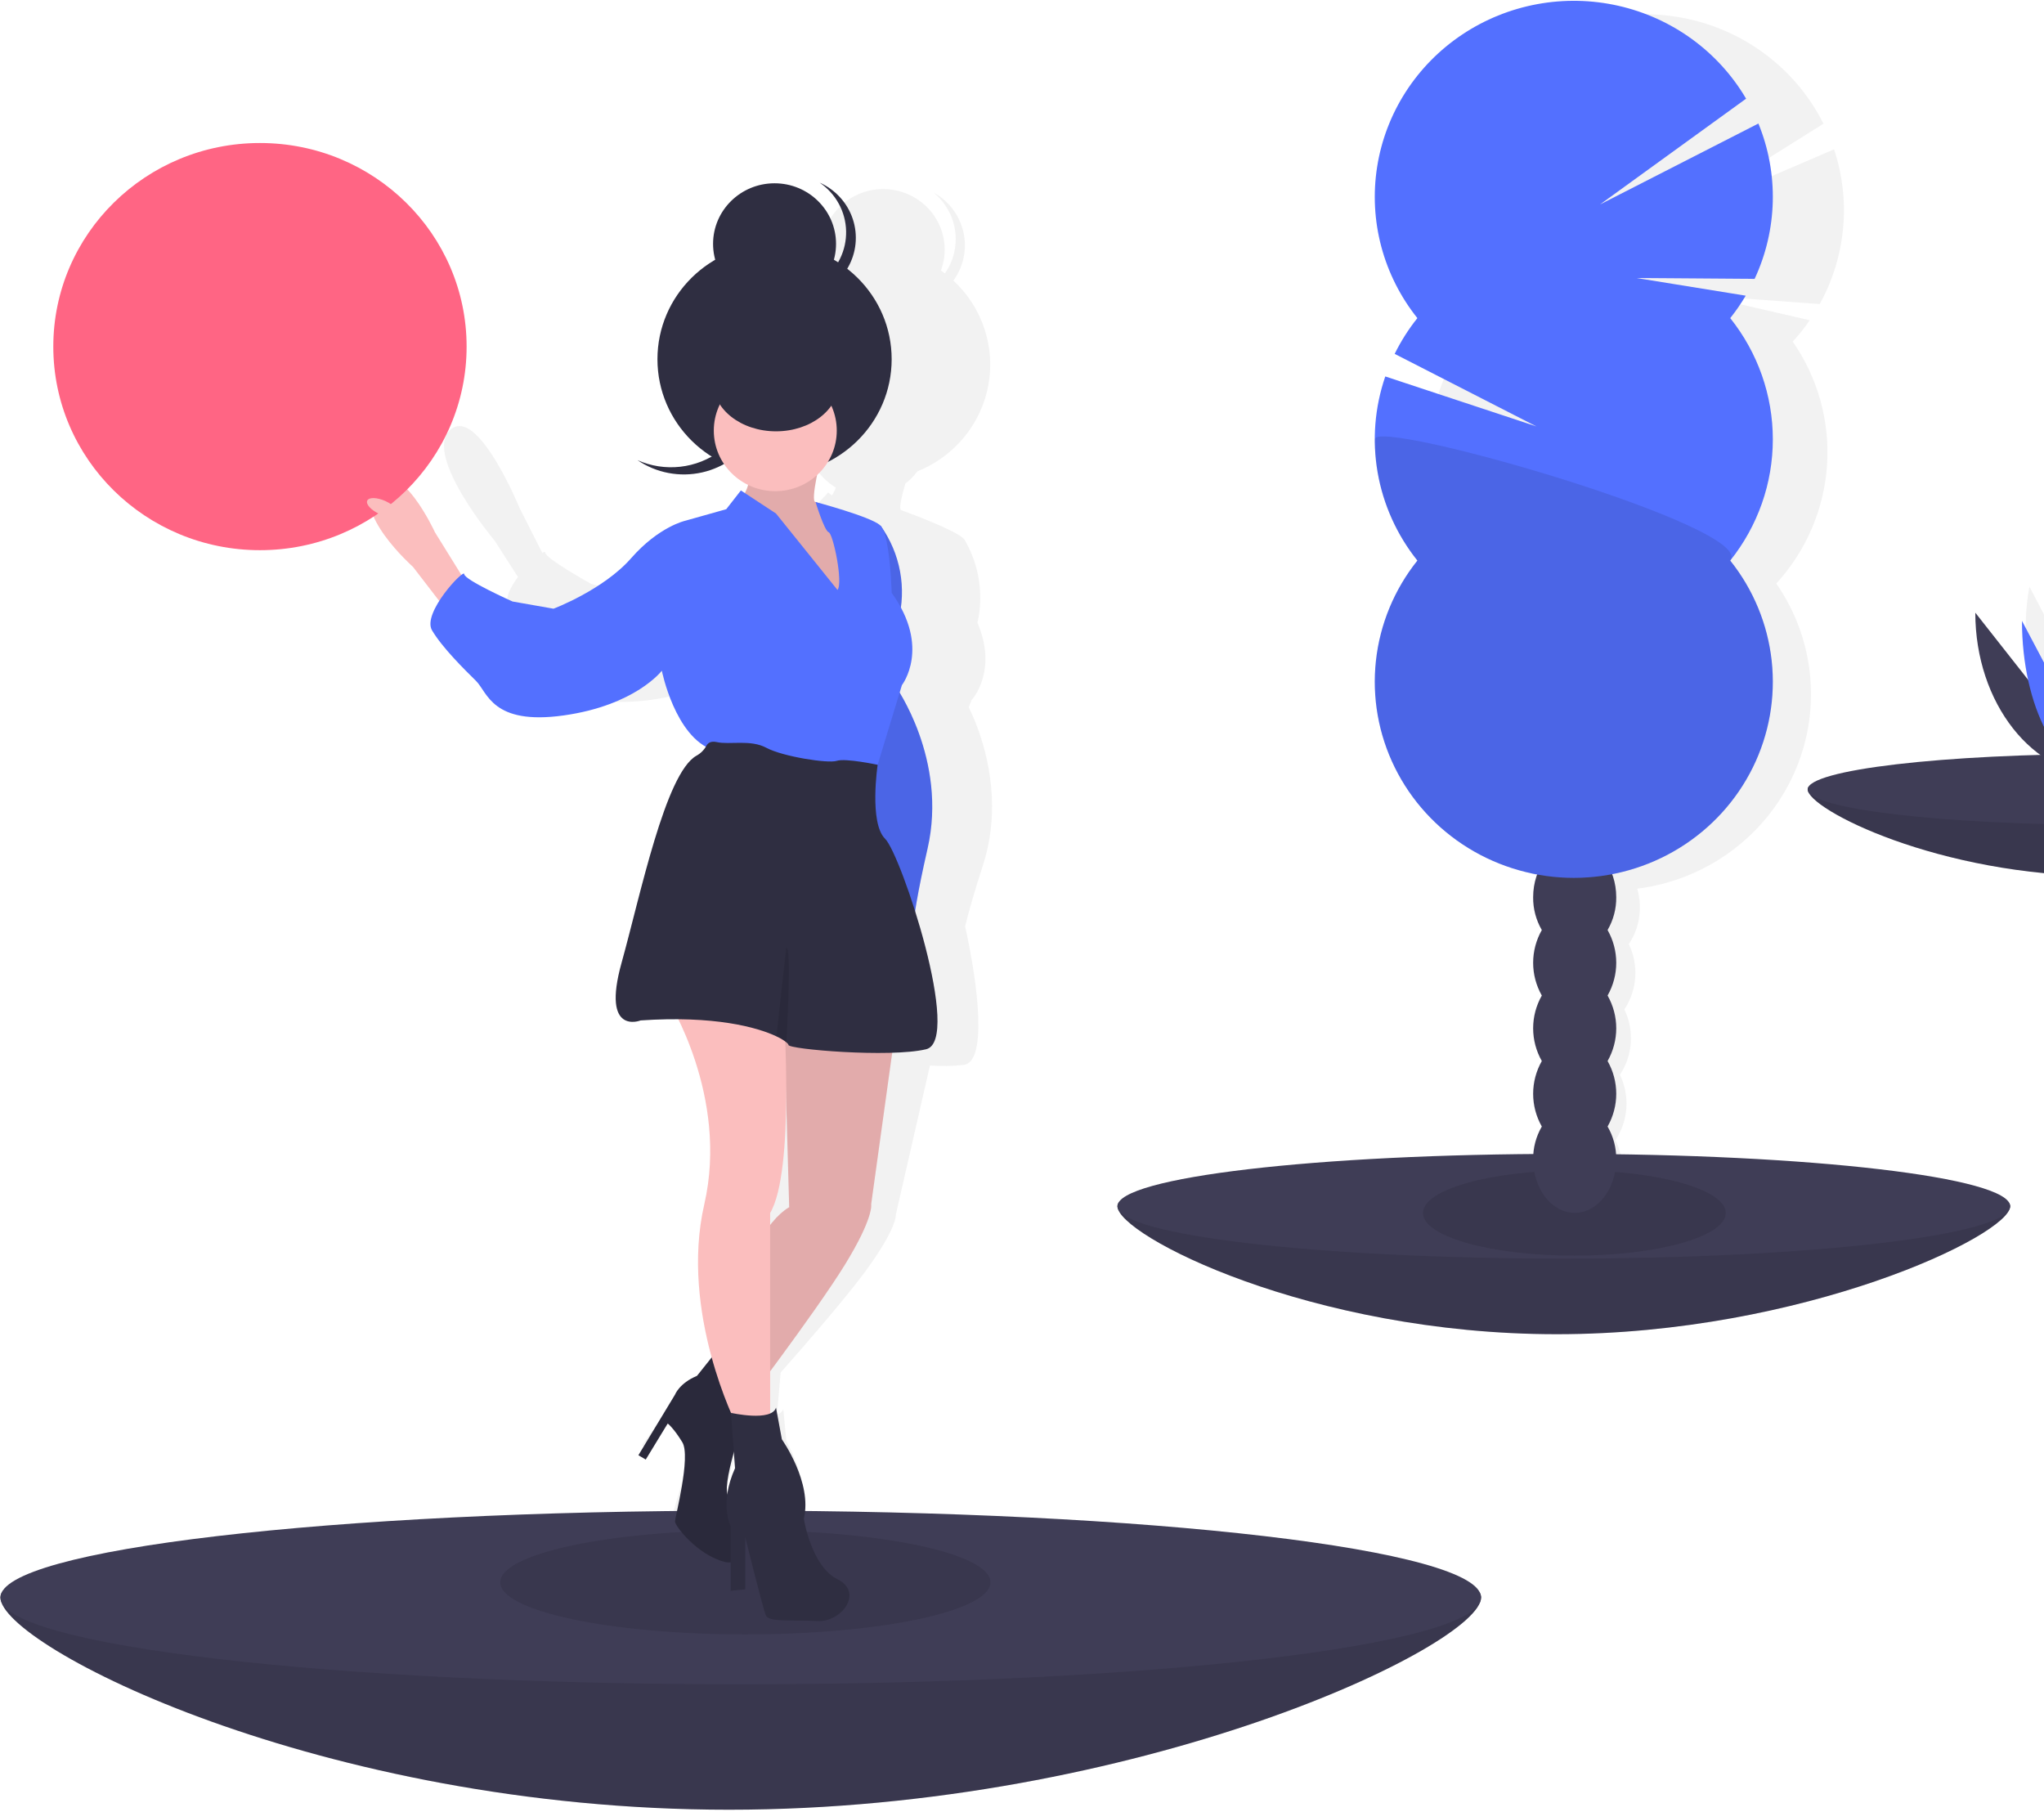 <svg width="721" height="639" viewBox="0 0 721 639" fill="none" xmlns="http://www.w3.org/2000/svg">
<g clip-path="url(#clip0_2302_525)">
<path d="M632.374 120.49C634.542 118.117 636.541 115.598 638.357 112.953L600.355 104.2L641.892 107.248C646.46 98.967 649.264 89.855 650.134 80.47C651.003 71.084 649.92 61.623 646.949 52.664L589.257 77.473L643.208 43.637C638.949 35.119 632.955 27.556 625.599 21.419C618.243 15.283 609.683 10.704 600.453 7.969C591.222 5.233 581.519 4.399 571.947 5.519C562.375 6.638 553.139 9.687 544.815 14.476C536.492 19.265 529.258 25.69 523.566 33.353C517.873 41.015 513.844 49.751 511.728 59.014C509.612 68.278 509.455 77.871 511.267 87.197C513.079 96.523 516.821 105.381 522.26 113.22C518.881 116.914 515.915 120.956 513.415 125.276L561.557 154.095L509.569 133.001C505.095 143.629 503.381 155.187 504.584 166.631C505.786 178.075 509.866 189.043 516.455 198.543C508.375 207.376 502.744 218.111 500.104 229.713C497.465 241.315 497.906 253.391 501.385 264.776C504.864 276.161 511.264 286.47 519.967 294.709C528.67 302.947 539.382 308.836 551.069 311.808C549.968 314.32 549.315 317 549.139 319.73C548.823 323.767 549.606 327.815 551.407 331.455C549.166 334.844 547.845 338.742 547.57 342.778C547.296 346.813 548.077 350.85 549.839 354.503C547.598 357.892 546.277 361.79 546.002 365.826C545.728 369.861 546.509 373.898 548.27 377.551C546.03 380.94 544.709 384.838 544.434 388.873C544.16 392.909 544.941 396.946 546.702 400.599C544.425 403.97 543.101 407.878 542.866 411.921C542.157 422.336 548.13 431.211 556.206 431.744C564.283 432.277 571.404 424.267 572.113 413.852C572.428 409.815 571.645 405.767 569.845 402.127C572.086 398.738 573.407 394.84 573.681 390.804C573.956 386.769 573.175 382.732 571.413 379.079C573.654 375.69 574.975 371.792 575.249 367.756C575.524 363.721 574.743 359.684 572.981 356.031C575.222 352.642 576.543 348.744 576.818 344.709C577.092 340.673 576.311 336.636 574.549 332.983C576.827 329.612 578.151 325.704 578.386 321.661C578.585 318.892 578.29 316.111 577.514 313.443C589.436 311.939 600.767 307.446 610.422 300.394C620.076 293.342 627.731 283.966 632.654 273.165C637.577 262.364 639.602 250.499 638.537 238.706C637.471 226.913 633.35 215.587 626.568 205.812C637.107 194.291 643.408 179.615 644.461 164.141C645.514 148.667 641.257 133.294 632.374 120.49Z" fill="#F2F2F2"/>
<path d="M709.066 425.441C709.066 435.638 636.073 470.575 549.116 470.575C462.159 470.575 394.165 435.638 394.165 425.441C394.165 415.244 462.159 433.647 549.116 433.647C636.073 433.647 709.066 415.244 709.066 425.441Z" fill="#3F3D56"/>
<path opacity="0.1" d="M709.066 425.441C709.066 435.638 636.073 470.575 549.116 470.575C462.159 470.575 394.165 435.638 394.165 425.441C394.165 415.244 462.159 433.647 549.116 433.647C636.073 433.647 709.066 415.244 709.066 425.441Z" fill="black"/>
<path d="M551.615 443.905C638.573 443.905 709.066 435.639 709.066 425.441C709.066 415.244 638.573 406.978 551.615 406.978C464.658 406.978 394.165 415.244 394.165 425.441C394.165 435.639 464.658 443.905 551.615 443.905Z" fill="#3F3D56"/>
<path opacity="0.1" d="M555.339 442.86C584.831 442.86 608.739 436.131 608.739 427.831C608.739 419.531 584.831 412.802 555.339 412.802C525.847 412.802 501.94 419.531 501.94 427.831C501.94 436.131 525.847 442.86 555.339 442.86Z" fill="black"/>
<path d="M567.055 328.027C569.099 324.513 570.155 320.527 570.114 316.477C570.114 306.039 563.552 297.578 555.458 297.578C547.363 297.578 540.801 306.039 540.801 316.477C540.761 320.527 541.817 324.513 543.86 328.027C541.855 331.556 540.801 335.532 540.801 339.577C540.801 343.621 541.855 347.598 543.86 351.127C541.855 354.655 540.801 358.632 540.801 362.676C540.801 366.721 541.855 370.697 543.86 374.226C541.855 377.755 540.801 381.732 540.801 385.776C540.801 389.82 541.855 393.797 543.86 397.326C541.817 400.839 540.761 404.826 540.801 408.875C540.801 419.313 547.363 427.775 555.458 427.775C563.552 427.775 570.114 419.313 570.114 408.875C570.155 404.826 569.099 400.839 567.055 397.326C569.061 393.797 570.114 389.82 570.114 385.776C570.114 381.732 569.061 377.755 567.055 374.226C569.061 370.697 570.114 366.721 570.114 362.676C570.114 358.632 569.061 354.655 567.055 351.127C569.061 347.598 570.114 343.621 570.114 339.577C570.114 335.532 569.061 331.556 567.055 328.027Z" fill="#3F3D56"/>
<path d="M555.458 312.277C563.552 312.277 570.114 303.816 570.114 293.378C570.114 282.94 563.552 274.478 555.458 274.478C547.363 274.478 540.802 282.94 540.802 293.378C540.802 303.816 547.363 312.277 555.458 312.277Z" fill="#3F3D56"/>
<path d="M555.458 289.178C563.552 289.178 570.114 280.716 570.114 270.279C570.114 259.841 563.552 251.379 555.458 251.379C547.363 251.379 540.802 259.841 540.802 270.279C540.802 280.716 547.363 289.178 555.458 289.178Z" fill="#3F3D56"/>
<path d="M610.324 112.201C612.326 109.689 614.15 107.045 615.782 104.286L577.271 98.056L618.922 98.361C622.917 89.798 625.097 80.521 625.328 71.1C625.558 61.678 623.835 52.309 620.262 43.566L564.383 72.12L615.917 34.805C611.089 26.587 604.595 19.436 596.839 13.798C589.083 8.16 580.231 4.155 570.836 2.034C561.44 -0.088 551.702 -0.28 542.227 1.467C532.753 3.215 523.745 6.865 515.765 12.191C507.785 17.518 501.004 24.406 495.844 32.426C490.685 40.446 487.257 49.427 485.775 58.809C484.292 68.192 484.787 77.774 487.228 86.96C489.669 96.145 494.004 104.737 499.964 112.201C496.842 116.109 494.158 120.337 491.957 124.812L541.947 150.395L488.644 132.773C484.901 143.671 483.976 155.317 485.953 166.656C487.929 177.995 492.745 188.67 499.964 197.714C491.818 207.915 486.752 220.167 485.342 233.071C483.933 245.974 486.238 259.008 491.994 270.681C497.751 282.355 506.725 292.198 517.893 299.084C529.06 305.97 541.969 309.622 555.144 309.622C568.319 309.622 581.228 305.97 592.395 299.084C603.562 292.198 612.537 282.355 618.293 270.681C624.049 259.008 626.354 245.974 624.945 233.071C623.536 220.167 618.469 207.915 610.324 197.714C620.057 185.524 625.348 170.466 625.348 154.957C625.348 139.449 620.057 124.391 610.324 112.201Z" fill="#5370FF"/>
<path opacity="0.1" d="M484.939 154.957C484.915 170.47 490.209 185.536 499.963 197.714C491.818 207.915 486.751 220.167 485.342 233.071C483.933 245.974 486.238 259.008 491.994 270.682C497.75 282.355 506.725 292.198 517.892 299.084C529.06 305.97 541.969 309.622 555.144 309.622C568.319 309.622 581.228 305.97 592.395 299.084C603.562 292.198 612.537 282.355 618.293 270.682C624.049 259.008 626.354 245.974 624.945 233.071C623.536 220.167 618.469 207.915 610.324 197.714C619.733 185.948 484.939 147.196 484.939 154.957Z" fill="black"/>
<path d="M805.454 222.963L821.267 209.073C789.876 203.321 758.372 230.523 750.151 270.125C749.877 270.178 749.606 270.244 749.339 270.324L731.509 212.718C730.196 219.569 729.613 226.537 729.769 233.508L715.863 206.909C710.244 236.663 723.624 264.311 746.087 270.937C744.211 270.94 742.338 270.807 740.482 270.54C740.396 270.528 740.337 270.52 740.337 270.52C740.194 271.988 740.236 273.468 740.465 274.926C740.562 275.742 740.917 276.509 741.477 277.117C742.164 277.724 744.097 278.56 746.632 279.424C746.827 279.491 747.025 279.557 747.227 279.624C748.841 280.157 750.664 280.695 752.545 281.19C754.896 281.809 757.337 282.36 759.575 282.752C759.818 282.795 760.041 282.821 760.252 282.838C760.32 282.844 760.379 282.843 760.444 282.846C760.58 282.852 760.713 282.856 760.835 282.851C760.902 282.848 760.963 282.841 761.026 282.835C761.129 282.826 761.231 282.812 761.332 282.793C761.388 282.781 761.442 282.768 761.495 282.754C761.581 282.73 761.665 282.701 761.747 282.666C761.79 282.648 761.834 282.63 761.874 282.609C761.949 282.568 762.021 282.522 762.089 282.469C762.116 282.448 762.147 282.429 762.172 282.406C762.25 282.336 762.319 282.258 762.379 282.173C762.385 282.164 762.392 282.158 762.398 282.149C762.465 282.048 762.519 281.94 762.56 281.826C762.563 281.819 762.564 281.81 762.566 281.802C762.604 281.692 762.632 281.579 762.65 281.465C762.651 281.457 762.654 281.45 762.656 281.443L762.652 281.447C763.061 278.791 759.284 273.171 759.236 271.581C759.189 270.059 755.4 269.65 752.305 269.856L810.489 223.59C808.824 223.286 807.143 223.077 805.454 222.963Z" fill="#F2F2F2"/>
<path d="M851.155 278.421C851.155 285.336 801.663 309.024 742.701 309.024C683.74 309.024 637.637 285.336 637.637 278.421C637.637 271.507 683.74 283.985 742.701 283.985C801.663 283.985 851.155 271.507 851.155 278.421Z" fill="#3F3D56"/>
<path opacity="0.1" d="M851.155 278.421C851.155 285.336 801.663 309.024 742.701 309.024C683.74 309.024 637.637 285.336 637.637 278.421C637.637 271.507 683.74 283.985 742.701 283.985C801.663 283.985 851.155 271.507 851.155 278.421Z" fill="black"/>
<path d="M744.396 290.941C803.357 290.941 851.155 285.335 851.155 278.421C851.155 271.507 803.357 265.902 744.396 265.902C685.434 265.902 637.637 271.507 637.637 278.421C637.637 285.335 685.434 290.941 744.396 290.941Z" fill="#3F3D56"/>
<path d="M696.771 216.095C696.771 247.999 717.09 273.816 742.2 273.816L696.771 216.095Z" fill="#3F3D56"/>
<path d="M713.231 218.987C713.231 249.293 726.188 273.816 742.2 273.816L713.231 218.987Z" fill="#5370FF"/>
<path d="M174.543 190.78L182.714 203.53C179.978 207.136 178.036 211.053 179.282 213.644C182.351 220.031 189.404 228.286 193.165 232.689C196.926 237.093 197.451 248.879 222.969 247.469C248.487 246.06 258.81 234.683 258.81 234.683C258.81 234.683 261.072 255.321 271.92 262.707C271.001 263.958 269.767 264.952 268.34 265.591C256.876 270.862 244.365 312.97 235.694 336.101C226.233 361.335 240.61 356.939 240.61 356.939C245.426 357.017 249.852 357.268 253.912 357.648C258.636 369.969 266.128 396.314 257.342 423.448C251.196 442.425 252.489 462.426 255.236 477.49L249.499 483.534C243.104 485.544 241.206 489.468 241.206 489.468L226.485 509.661L228.924 511.399L237.748 499.385C237.748 499.385 239.673 501.079 242.317 506.409C244.961 511.738 237.442 532.542 237.309 534.062C237.176 535.582 244.007 546.372 253.56 549.735C254.212 549.978 254.91 550.082 255.606 550.04L254.732 560.044L259.921 559.974L261.515 541.731C261.515 541.731 265.518 567.085 266.326 569.706C267.133 572.327 275.453 572.012 284.154 573.26C292.856 574.509 301.502 564.521 292.641 559.175C283.779 553.829 282.669 536.888 282.669 536.888C286.863 524.481 277.388 508.362 277.388 508.362L276.305 497.039C276.098 497.497 275.79 497.905 275.402 498.231C275.015 498.557 274.559 498.794 274.067 498.925L275.362 484.108C285.251 472.904 298.176 457.948 304.869 448.92C316.619 433.07 315.989 428.422 315.989 428.422L328.035 375.802C332.035 376.101 336.056 376.027 340.042 375.582C348.195 374.371 345.153 347.99 340.438 326.72C341.675 321.682 343.632 314.746 346.711 305.212C348.19 300.621 349.164 295.888 349.618 291.092C351.48 271.678 344.672 255.445 341.713 249.451L342.737 246.906C342.737 246.906 352.152 236.778 344.783 219.64C345.205 217.828 345.497 215.989 345.656 214.137C346.317 205.948 344.478 197.752 340.375 190.601C340.326 190.518 340.277 190.433 340.225 190.359L340.172 190.276L340.157 190.275C340.09 190.179 340.016 190.088 339.937 190.001C336.944 186.999 321.679 181.315 318.571 180.178C318.4 180.073 318.209 180.003 318.01 179.973C316.865 179.876 318.068 174.928 319.362 170.553C320.97 169.322 322.396 167.875 323.596 166.254C330 163.682 335.646 159.566 340.015 154.285C344.384 149.003 347.336 142.725 348.601 136.028C349.866 129.33 349.402 122.426 347.253 115.951C345.104 109.475 341.339 103.635 336.302 98.966C338.078 96.522 339.311 93.737 339.921 90.792C340.53 87.847 340.502 84.808 339.838 81.874C339.175 78.941 337.89 76.178 336.069 73.766C334.247 71.355 331.93 69.349 329.268 67.879C333.438 71.284 336.165 76.102 336.912 81.386C337.659 86.671 336.372 92.039 333.304 96.436C332.841 96.082 332.371 95.737 331.893 95.401C333.041 92.318 333.452 89.016 333.094 85.751C332.737 82.486 331.62 79.346 329.83 76.576C328.041 73.805 325.627 71.478 322.776 69.776C319.925 68.073 316.715 67.041 313.393 66.759C310.072 66.478 306.729 66.954 303.625 68.151C300.521 69.349 297.739 71.235 295.495 73.664C293.251 76.092 291.605 78.998 290.686 82.154C289.767 85.311 289.6 88.634 290.196 91.865C283.812 94.865 278.318 99.43 274.239 105.123C270.16 110.815 267.634 117.444 266.903 124.374C266.172 131.304 267.26 138.303 270.063 144.7C272.866 151.098 277.29 156.678 282.911 160.908C278.779 162.805 274.249 163.708 269.694 163.543C265.139 163.378 260.688 162.15 256.709 159.959C260.875 163.353 265.926 165.525 271.285 166.224C276.644 166.923 282.095 166.122 287.014 163.912C288.854 167.232 291.553 170.012 294.837 171.973C294.489 172.945 294.022 173.871 293.446 174.732L292.127 173.694L286.407 179.846L271.648 182.678C271.648 182.678 262.21 183.92 251.462 194.24C240.713 204.559 222.646 209.664 222.646 209.664L208.462 205.908C208.462 205.908 192.15 196.867 192.327 194.84C192.355 194.518 191.963 194.616 191.301 195.029L183.322 179.272C183.322 179.272 168.373 142.779 158.786 151.665C149.199 160.552 174.543 190.78 174.543 190.78ZM279.858 432.666L280.226 428.452C285.063 421.723 287.777 405.126 289.291 389.744L287.091 426.992C284.349 428.434 281.898 430.357 279.858 432.666ZM260.118 511.464L260.04 517.101C258.477 519.858 257.303 522.812 256.55 525.882C256.099 523.189 257.985 517.137 260.118 511.464Z" fill="#F2F2F2"/>
<path d="M522.429 563.434C522.429 580.346 401.369 638.29 257.147 638.29C112.925 638.29 0.155 580.346 0.155 563.434C0.155 546.521 112.925 577.044 257.147 577.044C401.369 577.044 522.429 546.521 522.429 563.434Z" fill="#3F3D56"/>
<path opacity="0.1" d="M522.429 563.434C522.429 580.346 401.369 638.29 257.147 638.29C112.925 638.29 0.155 580.346 0.155 563.434C0.155 546.521 112.925 577.044 257.147 577.044C401.369 577.044 522.429 546.521 522.429 563.434Z" fill="black"/>
<path d="M261.292 594.056C405.514 594.056 522.429 580.346 522.429 563.433C522.429 546.521 405.514 532.811 261.292 532.811C117.07 532.811 0.155 546.521 0.155 563.433C0.155 580.346 117.07 594.056 261.292 594.056Z" fill="#3F3D56"/>
<path opacity="0.1" d="M262.914 576.45C310.662 576.45 349.37 568.226 349.37 558.081C349.37 547.936 310.662 539.712 262.914 539.712C215.165 539.712 176.458 547.936 176.458 558.081C176.458 568.226 215.165 576.45 262.914 576.45Z" fill="black"/>
<path d="M254.112 159.024C257.728 156.317 260.642 152.805 262.615 148.776C264.589 144.746 265.566 140.314 265.466 135.841C265.367 131.368 264.194 126.982 262.043 123.042C259.893 119.102 256.826 115.719 253.093 113.17C256.736 114.792 259.996 117.144 262.665 120.076C265.333 123.009 267.353 126.457 268.593 130.2C269.834 133.944 270.269 137.902 269.87 141.82C269.472 145.739 268.248 149.532 266.278 152.959C264.309 156.386 261.635 159.371 258.429 161.724C255.223 164.076 251.554 165.744 247.656 166.622C243.759 167.5 239.719 167.568 235.793 166.822C231.868 166.077 228.143 164.533 224.857 162.29C229.579 164.393 234.791 165.199 239.941 164.624C245.091 164.049 249.987 162.115 254.112 159.024Z" fill="#2F2E41"/>
<path d="M306.004 185.444H310.652C314.086 190.266 316.418 195.764 317.488 201.559C318.558 207.354 318.339 213.309 316.848 219.014C311.684 238.342 315.815 241.902 315.815 241.902C315.815 241.902 334.404 267.842 327.175 299.377C319.946 330.912 322.011 334.473 322.011 334.473L309.102 309.041L301.874 241.902L306.004 185.444Z" fill="#5370FF"/>
<path opacity="0.1" d="M306.004 185.47H310.652C314.086 190.292 316.418 195.79 317.488 201.585C318.558 207.38 318.339 213.335 316.848 219.039C311.684 238.367 315.815 241.928 315.815 241.928C315.815 241.928 334.404 267.868 327.175 299.403C319.946 330.938 322.011 334.499 322.011 334.499L309.102 309.067L301.874 241.928L306.004 185.47Z" fill="black"/>
<path d="M273.216 167.387C296.03 167.387 314.524 149.17 314.524 126.697C314.524 104.224 296.03 86.006 273.216 86.006C250.402 86.006 231.908 104.224 231.908 126.697C231.908 149.17 250.402 167.387 273.216 167.387Z" fill="#2F2E41"/>
<path d="M289.739 160.775C289.739 160.775 285.608 177.052 287.674 177.052C289.739 177.052 296.968 185.698 296.968 185.698L301.615 202.483L298.001 214.69L285.608 212.147L270.118 195.362L265.471 190.785L261.34 176.034C261.34 176.034 266.503 169.931 262.889 164.844C259.274 159.758 289.739 160.775 289.739 160.775Z" fill="#FBBEBE"/>
<path opacity="0.1" d="M289.739 160.775C289.739 160.775 285.608 177.052 287.674 177.052C289.739 177.052 296.968 185.698 296.968 185.698L301.615 202.483L298.001 214.69L285.608 212.147L270.118 195.362L265.471 190.785L261.34 176.034C261.34 176.034 266.503 169.931 262.889 164.844C259.274 159.758 289.739 160.775 289.739 160.775Z" fill="black"/>
<path d="M164.782 206.044L153.422 187.733C153.422 187.733 141.16 161.007 132.382 170.671C123.604 180.335 145.677 199.94 145.677 199.94L157.037 214.69L164.782 206.044Z" fill="#FBBEBE"/>
<path d="M315.557 365.245L307.295 424.755C307.295 424.755 308.328 429.333 298.001 446.117C287.674 462.902 259.791 499.524 259.791 499.524L251.529 484.265C251.529 484.265 261.34 435.945 278.379 425.772L276.314 352.529L315.557 365.245Z" fill="#FBBEBE"/>
<path opacity="0.1" d="M315.557 365.245L307.295 424.755C307.295 424.755 308.328 429.333 298.001 446.117C287.674 462.902 259.791 499.524 259.791 499.524L251.529 484.265C251.529 484.265 261.34 435.945 278.379 425.772L276.314 352.529L315.557 365.245Z" fill="black"/>
<path d="M251.529 478.161L262.889 499.524C262.889 499.524 253.595 525.464 257.209 528.007C260.823 530.55 265.471 553.439 255.66 550.895C245.849 548.352 238.104 538.18 238.104 536.654C238.104 535.128 243.784 513.765 240.686 508.679C237.588 503.593 235.522 502.067 235.522 502.067L227.777 514.783L225.195 513.257L238.104 491.894C238.104 491.894 239.653 487.825 245.849 485.282L251.529 478.161Z" fill="#2F2E41"/>
<path opacity="0.1" d="M251.529 478.161L262.889 499.524C262.889 499.524 253.595 525.464 257.209 528.007C260.823 530.55 265.471 553.439 255.66 550.895C245.849 548.352 238.104 538.18 238.104 536.654C238.104 535.128 243.784 513.765 240.686 508.679C237.588 503.593 235.522 502.067 235.522 502.067L227.777 514.783L225.195 513.257L238.104 491.894C238.104 491.894 239.653 487.825 245.849 485.282L251.529 478.161Z" fill="black"/>
<path d="M276.435 356.802C276.435 356.802 280.445 413.056 271.667 427.807V501.05L259.791 502.576C259.791 502.576 239.653 462.902 248.431 424.755C257.209 386.608 235.522 352.529 235.522 352.529L276.435 356.802Z" fill="#FBBEBE"/>
<path d="M273.474 173.237C285.451 173.237 295.161 163.672 295.161 151.874C295.161 140.076 285.451 130.512 273.474 130.512C261.497 130.512 251.787 140.076 251.787 151.874C251.787 163.672 261.497 173.237 273.474 173.237Z" fill="#FBBEBE"/>
<path d="M295.419 208.078L273.732 181.121L261.34 172.982L256.176 179.595L241.718 183.664C241.718 183.664 232.424 185.698 222.613 196.888C212.803 208.078 195.247 214.69 195.247 214.69L180.789 212.147C180.789 212.147 163.749 204.518 163.749 202.483C163.749 200.449 148.775 216.216 152.389 222.32C156.004 228.423 163.749 236.053 167.88 240.122C172.011 244.191 173.56 255.889 198.861 252.329C224.162 248.769 233.457 236.561 233.457 236.561C233.457 236.561 238.104 259.958 251.529 264.536C264.954 269.114 308.844 272.166 308.844 272.166L318.139 241.648C318.139 241.648 328.466 228.423 314.524 209.095C314.524 209.095 314.256 198.286 312.758 191.093C312.175 188.295 311.406 186.044 310.393 185.19C306.779 182.138 287.674 177.051 287.674 177.051C287.674 177.051 290.772 187.224 292.321 187.733C293.87 188.241 297.484 205.535 295.419 208.078Z" fill="#5370FF"/>
<path d="M225.97 359.905C251.973 358.124 267.113 362.321 273.866 365.52C275.122 366.08 276.305 366.787 277.388 367.625C277.884 368.037 278.121 368.358 278.121 368.551C278.121 370.077 313.75 373.129 326.658 370.077C339.567 367.025 317.88 301.412 312.201 295.817C306.521 290.222 309.583 269.745 309.583 269.745C309.583 269.745 298.259 267.334 295.161 268.351C292.063 269.368 276.056 266.825 270.376 263.773C264.696 260.721 257.467 262.756 252.82 261.739C250.744 261.286 249.696 262.049 249.174 263.036C248.363 264.516 247.137 265.736 245.643 266.55C234.681 272.771 225.882 315.781 219.257 339.559C212.028 365.499 225.97 359.905 225.97 359.905Z" fill="#2F2E41"/>
<path d="M273.732 496.472L275.798 507.662C275.798 507.662 286.641 522.921 283.543 535.637C283.543 535.637 286.125 552.422 295.419 556.999C304.713 561.577 296.968 572.258 288.19 571.75C279.412 571.241 271.15 572.258 270.118 569.715C269.085 567.172 262.889 542.249 262.889 542.249V560.56L257.725 561.068V538.18C257.725 538.18 253.594 530.551 259.274 517.835L257.841 498.316C257.841 498.316 272.183 501.558 273.732 496.472Z" fill="#2F2E41"/>
<path d="M273.216 107.369C285.193 107.369 294.903 97.805 294.903 86.007C294.903 74.208 285.193 64.644 273.216 64.644C261.239 64.644 251.529 74.208 251.529 86.007C251.529 97.805 261.239 107.369 273.216 107.369Z" fill="#2F2E41"/>
<path d="M289.898 98.987C292.624 96.946 294.821 94.299 296.309 91.261C297.796 88.224 298.533 84.882 298.458 81.51C298.383 78.138 297.499 74.832 295.877 71.862C294.256 68.891 291.944 66.341 289.13 64.419C291.876 65.642 294.334 67.415 296.346 69.626C298.358 71.837 299.88 74.436 300.815 77.258C301.75 80.08 302.078 83.064 301.777 86.017C301.477 88.972 300.555 91.831 299.07 94.415C297.585 96.998 295.57 99.248 293.152 101.022C290.735 102.795 287.97 104.053 285.032 104.715C282.094 105.377 279.048 105.428 276.089 104.866C273.129 104.303 270.321 103.14 267.844 101.449C271.404 103.034 275.333 103.642 279.215 103.209C283.097 102.775 286.789 101.317 289.898 98.987Z" fill="#2F2E41"/>
<path d="M273.732 152.128C285.995 152.128 295.935 144.386 295.935 134.835C295.935 125.284 285.995 117.542 273.732 117.542C261.47 117.542 251.529 125.284 251.529 134.835C251.529 144.386 261.47 152.128 273.732 152.128Z" fill="#2F2E41"/>
<path opacity="0.1" d="M273.867 365.52C275.122 366.079 276.305 366.786 277.388 367.625C277.662 362.819 279.242 333.751 277.347 334.218L273.867 365.52Z" fill="black"/>
<path d="M91.697 194.049C131.955 194.049 164.591 161.901 164.591 122.245C164.591 82.588 131.955 50.44 91.697 50.44C51.438 50.44 18.802 82.588 18.802 122.245C18.802 161.901 51.438 194.049 91.697 194.049Z" fill="#FF6584"/>
<path d="M140.306 181.481C140.898 180.226 138.968 178.108 135.995 176.748C133.023 175.389 130.134 175.305 129.543 176.56C128.952 177.814 130.882 179.933 133.854 181.292C136.826 182.651 139.715 182.736 140.306 181.481Z" fill="#FBBEBE"/>
</g>
<defs>
<clipPath id="clip0_2302_525">
<rect width="851" height="638" fill="white" transform="translate(0.155 0.29)"/>
</clipPath>
</defs>
</svg>
